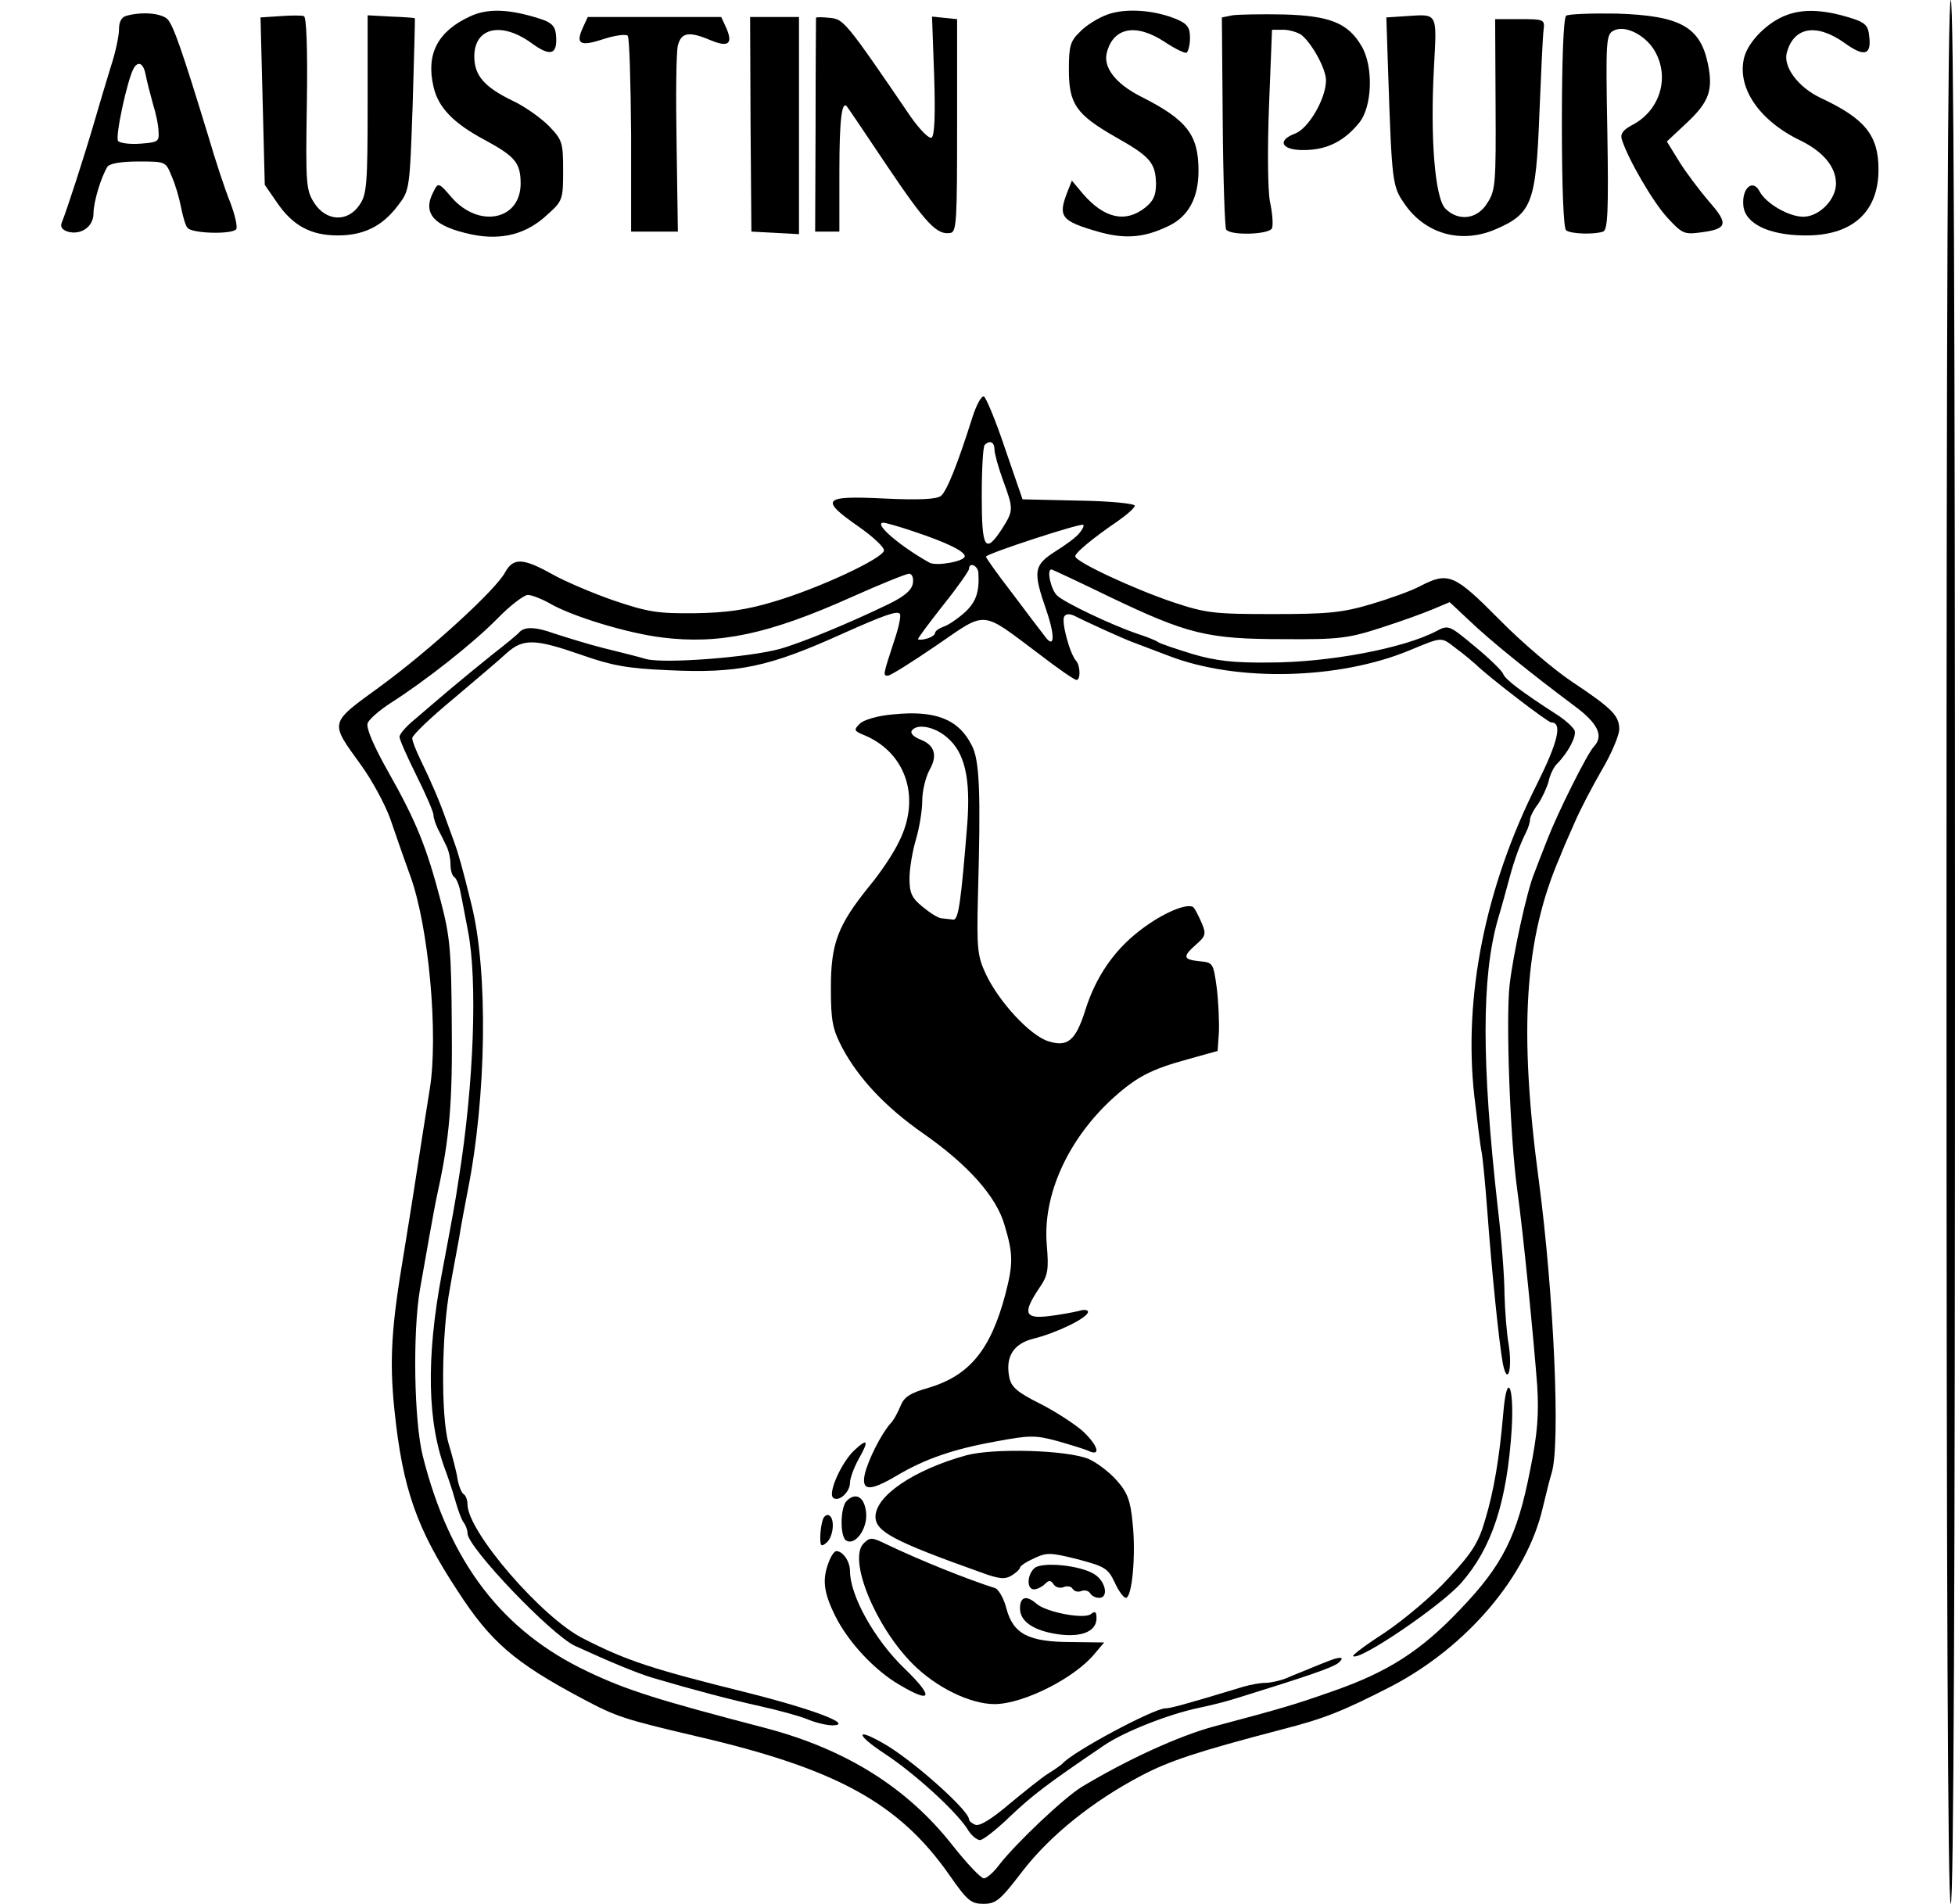 <?xml version="1.0" standalone="no"?>
<!DOCTYPE svg PUBLIC "-//W3C//DTD SVG 20010904//EN"
 "http://www.w3.org/TR/2001/REC-SVG-20010904/DTD/svg10.dtd">
<svg version="1.0" xmlns="http://www.w3.org/2000/svg"
 width="460pt" height="448pt" viewBox="0 0 460 448"
 preserveAspectRatio="xMidYMid meet">

<g transform="translate(0,448) scale(0.1,-0.1)"
fill="#000000" stroke="none">
<path d="M4580 2240 c0 -1487 3 -2240 10 -2240 7 0 10 753 10 2240 0 1487 -3
2240 -10 2240 -7 0 -10 -753 -10 -2240z"/>
<path d="M1105 4441 c-75 -35 -103 -88 -85 -165 11 -49 47 -86 120 -125 72
-39 85 -54 85 -103 0 -86 -98 -106 -162 -33 -30 35 -32 36 -42 16 -29 -53 -1
-84 90 -103 70 -14 128 1 177 47 36 32 37 36 37 104 0 66 -2 72 -34 105 -19
19 -57 46 -85 59 -66 32 -90 59 -90 104 0 68 63 83 134 32 46 -34 63 -28 58
21 -2 19 -12 28 -38 36 -72 23 -123 25 -165 5z"/>
<path d="M2606 4446 c-22 -8 -51 -26 -65 -41 -23 -22 -26 -34 -26 -89 0 -81
17 -105 109 -158 82 -46 95 -61 96 -110 0 -28 -6 -41 -26 -57 -46 -36 -96 -25
-146 33 l-26 31 -11 -28 c-22 -57 -14 -67 72 -92 63 -18 108 -15 166 13 47 22
71 66 71 130 0 85 -27 120 -136 175 -59 30 -88 68 -80 102 15 61 69 71 137 26
24 -16 47 -27 51 -25 4 3 8 19 8 35 0 24 -6 33 -32 44 -54 22 -119 26 -162 11z"/>
<path d="M4205 4445 c-45 -16 -91 -62 -101 -100 -18 -71 35 -149 133 -196 53
-26 83 -62 83 -101 0 -38 -40 -78 -77 -78 -34 0 -88 31 -103 60 -16 30 -42 7
-38 -34 4 -42 59 -69 142 -70 113 -2 176 54 176 155 0 81 -32 120 -137 169
-52 25 -87 72 -79 105 16 62 70 71 136 24 47 -34 64 -29 58 17 -2 23 -10 31
-38 40 -65 21 -114 24 -155 9z"/>
<path d="M298 4443 c-12 -3 -18 -14 -18 -32 0 -15 -8 -54 -19 -87 -10 -32 -28
-93 -40 -134 -24 -82 -64 -205 -75 -232 -5 -11 -1 -18 13 -23 31 -9 61 11 61
43 0 27 18 86 33 110 5 7 32 12 72 12 65 0 65 0 79 -35 9 -20 18 -52 22 -73 4
-20 10 -42 15 -48 11 -14 107 -16 115 -3 3 6 -3 33 -14 62 -12 29 -35 99 -52
157 -62 203 -82 260 -96 275 -15 14 -59 18 -96 8z m45 -140 c3 -16 11 -46 17
-68 7 -22 13 -51 13 -65 2 -23 -2 -25 -42 -28 -24 -2 -48 1 -53 6 -8 8 22 147
37 172 11 18 23 10 28 -17z"/>
<path d="M659 4442 l-46 -3 5 -197 5 -197 29 -42 c37 -54 79 -77 143 -77 61 0
105 22 141 70 28 36 28 38 35 238 3 110 6 202 5 203 0 1 -26 3 -56 4 l-55 3 0
-209 c0 -188 -2 -213 -19 -237 -28 -42 -79 -39 -107 5 -19 30 -20 45 -17 234
2 129 -1 204 -7 205 -5 2 -31 2 -56 0z"/>
<path d="M2900 4444 l-25 -5 2 -245 c1 -135 5 -249 8 -254 10 -15 102 -12 108
3 3 8 1 36 -5 63 -5 28 -6 123 -2 227 l7 177 26 0 c15 0 34 -6 43 -12 25 -20
58 -80 58 -107 0 -43 -41 -113 -72 -125 -46 -17 -32 -41 24 -39 52 1 92 22
126 64 31 38 34 132 6 180 -32 55 -75 72 -184 75 -52 1 -106 0 -120 -2z"/>
<path d="M3308 4442 l-46 -3 4 -122 c9 -269 10 -275 39 -317 49 -71 133 -94
213 -60 86 37 96 61 104 270 4 96 8 186 10 200 3 24 1 25 -56 25 l-58 0 1
-200 c1 -184 0 -203 -19 -232 -23 -39 -68 -45 -99 -14 -25 25 -36 169 -27 332
7 131 10 126 -66 121z"/>
<path d="M3685 4443 c-6 -5 -10 -102 -10 -253 0 -152 4 -248 10 -252 12 -9 67
-10 87 -3 11 4 13 48 10 234 -4 218 -3 230 15 239 26 14 74 -10 96 -47 37 -63
13 -142 -54 -176 -20 -11 -27 -20 -23 -33 15 -47 73 -147 107 -184 35 -38 40
-40 78 -35 64 8 67 20 20 73 -22 26 -54 68 -70 94 l-29 47 48 45 c51 48 61 76
49 136 -18 89 -65 115 -214 120 -60 1 -114 -1 -120 -5z"/>
<path d="M1371 4414 c-17 -38 -6 -44 49 -26 27 9 53 12 57 8 4 -4 7 -109 8
-234 l0 -227 55 0 55 0 -3 205 c-2 113 -1 217 3 233 8 31 26 34 78 12 41 -17
52 -8 36 29 l-12 26 -157 0 -157 0 -12 -26z"/>
<path d="M1766 4188 l2 -253 56 -3 56 -3 0 256 0 255 -57 0 -58 0 1 -252z"/>
<path d="M1920 4438 c0 -2 -1 -115 -1 -253 l-1 -250 28 0 29 0 0 142 c0 123 6
168 18 152 2 -2 45 -66 96 -142 91 -135 116 -161 148 -155 14 3 15 34 15 253
l0 250 -30 3 -29 3 5 -139 c3 -93 1 -141 -6 -146 -6 -3 -27 18 -49 49 -154
226 -158 230 -191 233 -18 2 -32 2 -32 0z"/>
<path d="M2288 3498 c-35 -111 -60 -173 -74 -185 -11 -8 -52 -10 -135 -6 -143
7 -151 -2 -59 -66 33 -23 60 -48 60 -56 0 -18 -154 -90 -260 -121 -63 -19
-111 -26 -185 -27 -88 -1 -111 3 -191 30 -49 17 -115 45 -145 62 -68 38 -91
39 -110 5 -22 -42 -179 -185 -294 -269 -122 -89 -120 -82 -45 -186 26 -36 56
-92 68 -125 11 -32 32 -93 47 -134 44 -120 67 -377 46 -504 -6 -39 -16 -99
-21 -133 -26 -170 -32 -202 -40 -253 -29 -172 -34 -250 -22 -367 19 -185 52
-280 149 -427 77 -119 133 -168 293 -253 81 -43 96 -48 270 -89 328 -76 475
-157 593 -325 43 -62 52 -69 81 -69 30 0 40 9 92 77 65 84 164 164 280 225 65
34 130 56 329 108 102 26 146 44 259 102 178 93 319 259 356 420 7 29 16 66
21 82 21 67 5 421 -30 686 -48 358 -34 572 50 765 4 11 19 46 33 77 13 31 43
88 65 126 23 39 41 82 41 96 0 32 -17 49 -110 111 -41 27 -119 93 -172 147
-106 107 -120 113 -186 79 -20 -11 -73 -30 -117 -43 -68 -20 -102 -23 -230
-23 -138 0 -157 2 -235 28 -92 31 -230 95 -230 108 0 8 39 41 99 82 23 16 41
32 41 37 0 5 -59 11 -132 12 l-132 3 -41 119 c-22 66 -45 121 -50 123 -6 2
-18 -21 -27 -49z m52 -76 c0 -9 9 -42 20 -72 25 -68 25 -71 -2 -114 -40 -61
-48 -48 -48 77 0 63 3 117 7 120 12 12 23 7 23 -11z m-189 -193 c75 -25 119
-46 119 -58 0 -12 -67 -24 -83 -15 -70 39 -134 94 -108 94 4 0 37 -9 72 -21z
m389 -3 c-6 -9 -32 -28 -56 -43 -52 -33 -54 -47 -22 -139 22 -65 19 -94 -6
-58 -8 10 -42 55 -75 99 -34 44 -61 82 -61 85 0 7 224 80 229 75 2 -3 -2 -11
-9 -19z m-238 -93 c3 -45 -5 -70 -33 -95 -17 -15 -39 -30 -50 -33 -10 -4 -19
-10 -19 -15 0 -4 -9 -10 -20 -13 -11 -3 -20 -3 -20 -1 0 3 27 39 60 81 33 41
60 80 60 84 0 17 20 9 22 -8z m310 -58 c182 -87 229 -99 408 -99 131 -1 153 2
230 27 47 15 102 35 123 44 l38 16 47 -44 c48 -46 142 -122 245 -199 56 -41
71 -71 48 -96 -16 -16 -86 -157 -110 -219 -13 -33 -27 -69 -31 -80 -17 -40
-50 -192 -58 -263 -9 -79 1 -360 18 -482 14 -100 39 -354 47 -461 4 -67 1
-112 -17 -200 -30 -153 -64 -222 -165 -327 -92 -97 -170 -147 -300 -192 -91
-32 -115 -39 -280 -83 -81 -22 -202 -77 -310 -142 -42 -26 -152 -130 -193
-182 -13 -18 -30 -33 -37 -33 -7 0 -40 35 -74 78 -107 136 -251 226 -441 276
-253 66 -326 89 -416 132 -202 95 -326 257 -389 507 -21 83 -24 291 -7 392 7
39 17 97 23 130 6 33 14 78 19 100 28 127 35 214 33 395 -1 173 -4 206 -26
290 -33 126 -57 186 -123 303 -34 60 -53 104 -49 115 3 9 27 30 53 47 82 52
195 141 252 199 30 31 63 56 72 56 9 0 32 -9 50 -19 52 -31 184 -71 265 -81
135 -17 251 7 449 96 67 30 127 54 133 54 7 0 11 -10 9 -22 -2 -16 -19 -31
-58 -50 -91 -44 -202 -90 -255 -105 -73 -20 -270 -35 -314 -24 -20 6 -65 17
-101 26 -36 9 -87 25 -115 34 -47 17 -73 17 -85 1 -3 -3 -30 -26 -60 -49 -30
-24 -75 -61 -100 -82 -25 -21 -62 -53 -82 -70 -21 -17 -38 -36 -38 -43 0 -6
18 -47 40 -91 22 -44 40 -86 40 -93 0 -7 5 -21 10 -32 6 -11 15 -29 20 -40 6
-11 10 -31 10 -44 0 -14 4 -27 9 -30 5 -3 12 -20 15 -38 4 -18 11 -58 17 -88
23 -117 14 -360 -21 -580 -9 -61 -16 -97 -40 -225 -38 -201 -35 -355 10 -470
4 -11 14 -40 21 -65 7 -25 16 -49 21 -54 4 -6 8 -16 8 -24 0 -33 197 -239 253
-265 85 -39 146 -64 182 -75 98 -29 186 -52 254 -67 40 -9 89 -22 109 -30 19
-8 46 -15 61 -15 51 1 -43 37 -197 76 -230 57 -287 76 -389 128 -97 48 -273
252 -273 316 0 10 -4 21 -9 24 -5 3 -11 18 -14 33 -2 16 -12 55 -22 88 -18 66
-16 261 4 365 5 30 15 82 21 115 5 33 15 83 20 110 45 225 49 520 9 678 -21
86 -32 123 -39 142 -4 11 -13 36 -20 55 -16 46 -38 96 -61 143 -10 21 -19 43
-19 50 0 7 43 48 96 92 52 44 109 92 126 108 39 35 67 34 176 -4 71 -25 108
-32 203 -36 167 -8 237 7 414 87 94 42 125 53 132 46 4 -3 -2 -32 -13 -64 -26
-80 -27 -82 -15 -82 6 0 57 32 114 71 121 83 103 84 242 -20 44 -34 83 -61 88
-61 10 0 9 34 -1 45 -15 17 -35 92 -28 104 4 7 13 7 24 2 27 -14 115 -54 137
-62 11 -4 50 -19 87 -33 159 -61 398 -55 563 13 80 33 75 33 110 6 18 -13 39
-31 47 -38 28 -28 170 -137 178 -137 27 0 16 -46 -34 -146 -121 -241 -173
-499 -147 -733 7 -58 14 -117 17 -131 3 -14 9 -79 14 -145 10 -136 27 -303 36
-353 11 -55 23 -15 14 43 -5 28 -9 82 -10 120 0 39 -7 131 -16 205 -38 340
-38 540 0 675 10 33 22 78 28 100 11 41 24 77 39 107 5 10 9 23 9 29 0 6 8 23
19 37 10 15 21 39 25 54 3 15 12 33 19 40 27 27 47 66 42 79 -4 8 -20 23 -38
35 -87 56 -125 85 -130 98 -3 8 -33 37 -67 65 -60 50 -62 51 -90 36 -78 -41
-254 -74 -394 -74 -83 -1 -126 4 -180 20 -39 12 -75 24 -81 28 -5 4 -28 13
-50 20 -61 21 -168 72 -187 89 -15 13 -26 62 -14 62 2 0 64 -29 138 -65z"/>
<path d="M2102 2799 c-37 -3 -70 -13 -79 -22 -15 -15 -14 -17 13 -28 97 -42
131 -148 79 -250 -13 -28 -45 -75 -71 -106 -73 -91 -89 -133 -89 -238 0 -78 4
-97 27 -141 38 -71 101 -139 190 -201 106 -74 173 -149 192 -217 20 -67 20
-90 2 -160 -35 -133 -85 -193 -182 -222 -43 -12 -57 -22 -65 -42 -6 -15 -16
-34 -24 -42 -22 -25 -52 -85 -60 -118 -9 -41 11 -42 74 -5 67 40 134 63 234
81 80 15 93 15 145 1 31 -9 65 -19 75 -24 28 -12 20 14 -15 47 -18 16 -62 45
-99 64 -54 27 -69 39 -74 62 -10 49 9 80 57 92 53 13 128 49 128 63 0 5 -10 6
-22 2 -13 -3 -44 -9 -70 -12 -57 -7 -62 7 -24 64 22 32 24 43 19 104 -10 117
50 249 157 346 56 50 89 67 177 91 l68 19 3 44 c1 24 -1 71 -5 104 -8 59 -9
60 -40 63 -40 4 -41 11 -8 40 22 19 23 25 13 49 -7 16 -15 32 -19 37 -12 14
-76 -13 -130 -56 -59 -46 -101 -108 -125 -184 -23 -73 -42 -89 -88 -74 -43 14
-115 92 -146 157 -20 43 -22 59 -19 183 7 249 4 322 -15 357 -31 61 -86 82
-184 72z m126 -54 c42 -35 56 -96 48 -203 -15 -188 -21 -227 -33 -226 -7 1
-19 2 -27 3 -8 0 -28 13 -45 27 -26 21 -31 33 -31 67 0 23 7 64 15 91 8 27 15
68 15 92 0 23 8 55 17 72 20 35 12 59 -22 72 -15 6 -23 14 -20 20 11 18 53 11
83 -15z"/>
<path d="M3537 1153 c-9 -104 -22 -182 -43 -251 -15 -52 -31 -77 -86 -136 -36
-40 -103 -96 -147 -126 -45 -29 -80 -55 -77 -57 13 -13 205 117 254 172 72 82
108 190 119 363 6 105 -12 136 -20 35z"/>
<path d="M2011 1068 c-30 -27 -63 -100 -51 -112 12 -12 40 12 40 35 0 10 9 35
20 55 25 44 22 51 -9 22z"/>
<path d="M2272 1055 c-122 -34 -212 -95 -212 -144 0 -35 43 -58 248 -131 43
-16 57 -17 73 -7 10 6 19 15 19 18 0 4 15 14 33 22 30 14 38 14 102 -2 64 -17
72 -21 88 -55 9 -20 21 -36 26 -36 15 0 24 103 16 176 -5 53 -12 72 -38 101
-18 20 -47 42 -66 50 -51 21 -225 26 -289 8z"/>
<path d="M1992 948 c-15 -15 -16 -84 -1 -93 21 -13 50 27 47 64 -3 38 -24 51
-46 29z"/>
<path d="M1936 904 c-3 -9 -6 -27 -6 -41 0 -21 2 -24 15 -13 16 14 20 56 6 64
-5 3 -12 -1 -15 -10z"/>
<path d="M2032 848 c-37 -37 27 -195 116 -284 55 -55 135 -94 192 -94 68 0
190 62 236 119 l22 26 -77 1 c-101 0 -137 19 -153 79 -6 24 -19 46 -27 48 -66
21 -178 66 -255 103 -35 17 -39 17 -54 2z"/>
<path d="M1950 804 c-16 -41 -12 -72 16 -128 30 -60 92 -127 151 -161 76 -45
81 -29 12 38 -71 68 -129 172 -129 230 0 23 -17 47 -32 47 -5 0 -13 -12 -18
-26z"/>
<path d="M2433 789 c-17 -17 -17 -49 0 -49 7 0 19 6 25 12 10 10 14 10 21 0 4
-7 15 -10 23 -7 9 4 19 2 22 -4 4 -6 13 -8 20 -5 8 3 17 1 21 -5 3 -6 13 -11
21 -11 23 0 16 38 -10 55 -33 22 -127 31 -143 14z"/>
<path d="M2400 695 c0 -31 33 -53 92 -61 53 -7 88 7 88 38 0 15 -3 18 -13 10
-15 -13 -105 4 -128 24 -24 21 -39 17 -39 -11z"/>
<path d="M3130 573 c-8 -3 -28 -11 -45 -18 -16 -7 -43 -17 -58 -24 -15 -6 -38
-11 -49 -11 -12 0 -35 -4 -52 -9 -145 -44 -173 -51 -184 -51 -27 0 -218 -102
-242 -130 -3 -3 -18 -14 -33 -23 -16 -10 -57 -43 -92 -72 -41 -35 -70 -53 -80
-49 -8 3 -15 9 -15 13 -1 22 -138 144 -204 180 -65 37 -61 18 6 -26 70 -46
165 -133 193 -175 9 -16 23 -28 31 -28 7 0 39 25 71 56 53 50 84 74 221 167
47 32 151 73 222 88 25 5 65 15 90 23 171 53 222 71 238 82 17 14 9 17 -18 7z"/>
</g>
</svg>

